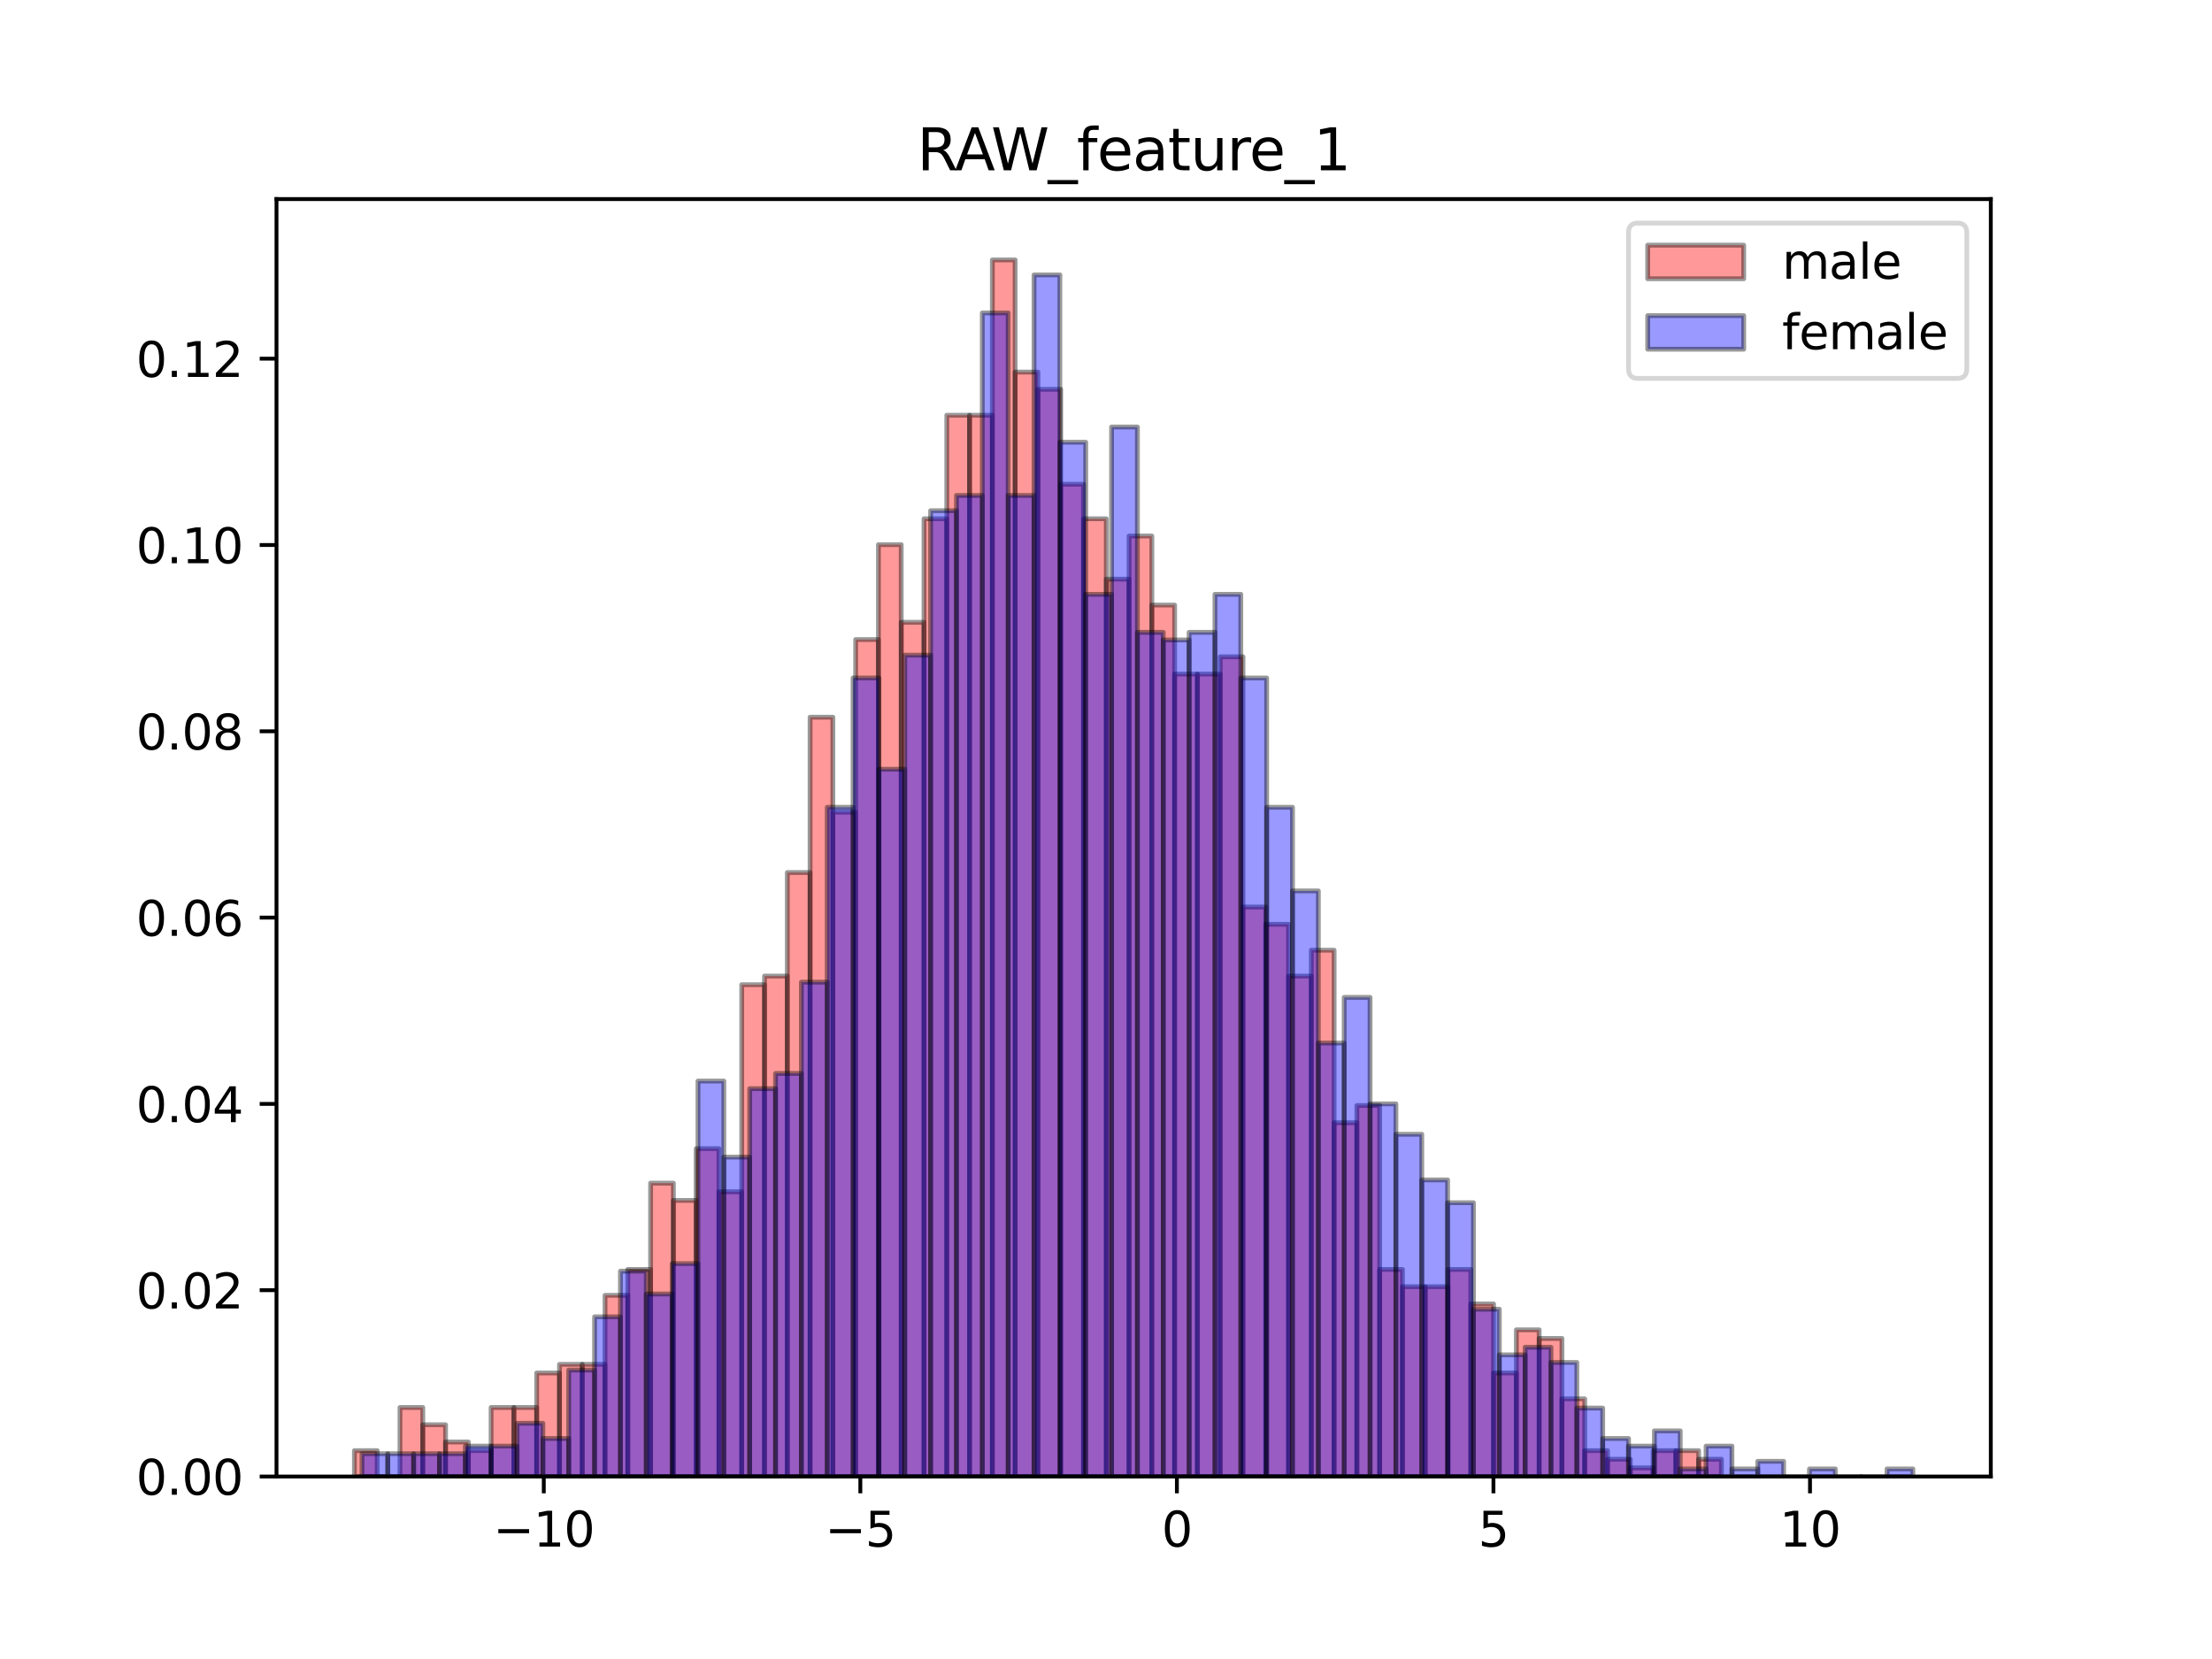 <?xml version="1.0" encoding="utf-8" standalone="no"?>
<!DOCTYPE svg PUBLIC "-//W3C//DTD SVG 1.1//EN"
  "http://www.w3.org/Graphics/SVG/1.1/DTD/svg11.dtd">
<svg height="345.6pt" version="1.1" viewBox="0 0 460.8 345.6" width="460.8pt" xmlns="http://www.w3.org/2000/svg" xmlns:xlink="http://www.w3.org/1999/xlink">
 <defs>
  <style type="text/css">*{stroke-linecap:butt;stroke-linejoin:round;}</style>
 </defs>
 <g id="figure_1">
  <g id="patch_1">
   <path d="M 0 345.6 
L 460.8 345.6 
L 460.8 0 
L 0 0 
z
" style="fill:#ffffff;"/>
  </g>
  <g id="axes_1">
   <g id="patch_2">
    <path d="M 57.6 307.584 
L 414.72 307.584 
L 414.72 41.472 
L 57.6 41.472 
z
" style="fill:#ffffff;"/>
   </g>
   <g id="patch_3">
    <path clip-path="url(#pde9bd8f6ff)" d="M 73.833 307.584 
L 78.579 307.584 
L 78.579 302.192 
L 73.833 302.192 
z
" style="fill:#ff0000;opacity:0.4;stroke:#000000;stroke-linejoin:miter;"/>
   </g>
   <g id="patch_4">
    <path clip-path="url(#pde9bd8f6ff)" d="M 78.579 307.584 
L 83.325 307.584 
L 83.325 307.584 
L 78.579 307.584 
z
" style="fill:#ff0000;opacity:0.4;stroke:#000000;stroke-linejoin:miter;"/>
   </g>
   <g id="patch_5">
    <path clip-path="url(#pde9bd8f6ff)" d="M 83.325 307.584 
L 88.071 307.584 
L 88.071 293.204 
L 83.325 293.204 
z
" style="fill:#ff0000;opacity:0.4;stroke:#000000;stroke-linejoin:miter;"/>
   </g>
   <g id="patch_6">
    <path clip-path="url(#pde9bd8f6ff)" d="M 88.071 307.584 
L 92.818 307.584 
L 92.818 296.799 
L 88.071 296.799 
z
" style="fill:#ff0000;opacity:0.4;stroke:#000000;stroke-linejoin:miter;"/>
   </g>
   <g id="patch_7">
    <path clip-path="url(#pde9bd8f6ff)" d="M 92.818 307.584 
L 97.564 307.584 
L 97.564 300.394 
L 92.818 300.394 
z
" style="fill:#ff0000;opacity:0.4;stroke:#000000;stroke-linejoin:miter;"/>
   </g>
   <g id="patch_8">
    <path clip-path="url(#pde9bd8f6ff)" d="M 97.564 307.584 
L 102.31 307.584 
L 102.31 302.192 
L 97.564 302.192 
z
" style="fill:#ff0000;opacity:0.4;stroke:#000000;stroke-linejoin:miter;"/>
   </g>
   <g id="patch_9">
    <path clip-path="url(#pde9bd8f6ff)" d="M 102.31 307.584 
L 107.056 307.584 
L 107.056 293.204 
L 102.31 293.204 
z
" style="fill:#ff0000;opacity:0.4;stroke:#000000;stroke-linejoin:miter;"/>
   </g>
   <g id="patch_10">
    <path clip-path="url(#pde9bd8f6ff)" d="M 107.056 307.584 
L 111.802 307.584 
L 111.802 293.204 
L 107.056 293.204 
z
" style="fill:#ff0000;opacity:0.4;stroke:#000000;stroke-linejoin:miter;"/>
   </g>
   <g id="patch_11">
    <path clip-path="url(#pde9bd8f6ff)" d="M 111.802 307.584 
L 116.549 307.584 
L 116.549 286.015 
L 111.802 286.015 
z
" style="fill:#ff0000;opacity:0.4;stroke:#000000;stroke-linejoin:miter;"/>
   </g>
   <g id="patch_12">
    <path clip-path="url(#pde9bd8f6ff)" d="M 116.549 307.584 
L 121.295 307.584 
L 121.295 284.217 
L 116.549 284.217 
z
" style="fill:#ff0000;opacity:0.4;stroke:#000000;stroke-linejoin:miter;"/>
   </g>
   <g id="patch_13">
    <path clip-path="url(#pde9bd8f6ff)" d="M 121.295 307.584 
L 126.041 307.584 
L 126.041 284.217 
L 121.295 284.217 
z
" style="fill:#ff0000;opacity:0.4;stroke:#000000;stroke-linejoin:miter;"/>
   </g>
   <g id="patch_14">
    <path clip-path="url(#pde9bd8f6ff)" d="M 126.041 307.584 
L 130.787 307.584 
L 130.787 269.838 
L 126.041 269.838 
z
" style="fill:#ff0000;opacity:0.4;stroke:#000000;stroke-linejoin:miter;"/>
   </g>
   <g id="patch_15">
    <path clip-path="url(#pde9bd8f6ff)" d="M 130.787 307.584 
L 135.533 307.584 
L 135.533 264.445 
L 130.787 264.445 
z
" style="fill:#ff0000;opacity:0.4;stroke:#000000;stroke-linejoin:miter;"/>
   </g>
   <g id="patch_16">
    <path clip-path="url(#pde9bd8f6ff)" d="M 135.533 307.584 
L 140.28 307.584 
L 140.28 246.471 
L 135.533 246.471 
z
" style="fill:#ff0000;opacity:0.4;stroke:#000000;stroke-linejoin:miter;"/>
   </g>
   <g id="patch_17">
    <path clip-path="url(#pde9bd8f6ff)" d="M 140.28 307.584 
L 145.026 307.584 
L 145.026 250.066 
L 140.28 250.066 
z
" style="fill:#ff0000;opacity:0.4;stroke:#000000;stroke-linejoin:miter;"/>
   </g>
   <g id="patch_18">
    <path clip-path="url(#pde9bd8f6ff)" d="M 145.026 307.584 
L 149.772 307.584 
L 149.772 239.281 
L 145.026 239.281 
z
" style="fill:#ff0000;opacity:0.4;stroke:#000000;stroke-linejoin:miter;"/>
   </g>
   <g id="patch_19">
    <path clip-path="url(#pde9bd8f6ff)" d="M 149.772 307.584 
L 154.518 307.584 
L 154.518 248.268 
L 149.772 248.268 
z
" style="fill:#ff0000;opacity:0.4;stroke:#000000;stroke-linejoin:miter;"/>
   </g>
   <g id="patch_20">
    <path clip-path="url(#pde9bd8f6ff)" d="M 154.518 307.584 
L 159.265 307.584 
L 159.265 205.13 
L 154.518 205.13 
z
" style="fill:#ff0000;opacity:0.4;stroke:#000000;stroke-linejoin:miter;"/>
   </g>
   <g id="patch_21">
    <path clip-path="url(#pde9bd8f6ff)" d="M 159.265 307.584 
L 164.011 307.584 
L 164.011 203.332 
L 159.265 203.332 
z
" style="fill:#ff0000;opacity:0.4;stroke:#000000;stroke-linejoin:miter;"/>
   </g>
   <g id="patch_22">
    <path clip-path="url(#pde9bd8f6ff)" d="M 164.011 307.584 
L 168.757 307.584 
L 168.757 181.763 
L 164.011 181.763 
z
" style="fill:#ff0000;opacity:0.4;stroke:#000000;stroke-linejoin:miter;"/>
   </g>
   <g id="patch_23">
    <path clip-path="url(#pde9bd8f6ff)" d="M 168.757 307.584 
L 173.503 307.584 
L 173.503 149.409 
L 168.757 149.409 
z
" style="fill:#ff0000;opacity:0.4;stroke:#000000;stroke-linejoin:miter;"/>
   </g>
   <g id="patch_24">
    <path clip-path="url(#pde9bd8f6ff)" d="M 173.503 307.584 
L 178.249 307.584 
L 178.249 169.181 
L 173.503 169.181 
z
" style="fill:#ff0000;opacity:0.4;stroke:#000000;stroke-linejoin:miter;"/>
   </g>
   <g id="patch_25">
    <path clip-path="url(#pde9bd8f6ff)" d="M 178.249 307.584 
L 182.996 307.584 
L 182.996 133.232 
L 178.249 133.232 
z
" style="fill:#ff0000;opacity:0.4;stroke:#000000;stroke-linejoin:miter;"/>
   </g>
   <g id="patch_26">
    <path clip-path="url(#pde9bd8f6ff)" d="M 182.996 307.584 
L 187.742 307.584 
L 187.742 113.46 
L 182.996 113.46 
z
" style="fill:#ff0000;opacity:0.4;stroke:#000000;stroke-linejoin:miter;"/>
   </g>
   <g id="patch_27">
    <path clip-path="url(#pde9bd8f6ff)" d="M 187.742 307.584 
L 192.488 307.584 
L 192.488 129.637 
L 187.742 129.637 
z
" style="fill:#ff0000;opacity:0.4;stroke:#000000;stroke-linejoin:miter;"/>
   </g>
   <g id="patch_28">
    <path clip-path="url(#pde9bd8f6ff)" d="M 192.488 307.584 
L 197.234 307.584 
L 197.234 108.067 
L 192.488 108.067 
z
" style="fill:#ff0000;opacity:0.4;stroke:#000000;stroke-linejoin:miter;"/>
   </g>
   <g id="patch_29">
    <path clip-path="url(#pde9bd8f6ff)" d="M 197.234 307.584 
L 201.98 307.584 
L 201.98 86.498 
L 197.234 86.498 
z
" style="fill:#ff0000;opacity:0.4;stroke:#000000;stroke-linejoin:miter;"/>
   </g>
   <g id="patch_30">
    <path clip-path="url(#pde9bd8f6ff)" d="M 201.98 307.584 
L 206.727 307.584 
L 206.727 86.498 
L 201.98 86.498 
z
" style="fill:#ff0000;opacity:0.4;stroke:#000000;stroke-linejoin:miter;"/>
   </g>
   <g id="patch_31">
    <path clip-path="url(#pde9bd8f6ff)" d="M 206.727 307.584 
L 211.473 307.584 
L 211.473 54.144 
L 206.727 54.144 
z
" style="fill:#ff0000;opacity:0.4;stroke:#000000;stroke-linejoin:miter;"/>
   </g>
   <g id="patch_32">
    <path clip-path="url(#pde9bd8f6ff)" d="M 211.473 307.584 
L 216.219 307.584 
L 216.219 77.511 
L 211.473 77.511 
z
" style="fill:#ff0000;opacity:0.4;stroke:#000000;stroke-linejoin:miter;"/>
   </g>
   <g id="patch_33">
    <path clip-path="url(#pde9bd8f6ff)" d="M 216.219 307.584 
L 220.965 307.584 
L 220.965 81.106 
L 216.219 81.106 
z
" style="fill:#ff0000;opacity:0.4;stroke:#000000;stroke-linejoin:miter;"/>
   </g>
   <g id="patch_34">
    <path clip-path="url(#pde9bd8f6ff)" d="M 220.965 307.584 
L 225.712 307.584 
L 225.712 100.878 
L 220.965 100.878 
z
" style="fill:#ff0000;opacity:0.4;stroke:#000000;stroke-linejoin:miter;"/>
   </g>
   <g id="patch_35">
    <path clip-path="url(#pde9bd8f6ff)" d="M 225.712 307.584 
L 230.458 307.584 
L 230.458 108.067 
L 225.712 108.067 
z
" style="fill:#ff0000;opacity:0.4;stroke:#000000;stroke-linejoin:miter;"/>
   </g>
   <g id="patch_36">
    <path clip-path="url(#pde9bd8f6ff)" d="M 230.458 307.584 
L 235.204 307.584 
L 235.204 120.65 
L 230.458 120.65 
z
" style="fill:#ff0000;opacity:0.4;stroke:#000000;stroke-linejoin:miter;"/>
   </g>
   <g id="patch_37">
    <path clip-path="url(#pde9bd8f6ff)" d="M 235.204 307.584 
L 239.95 307.584 
L 239.95 111.662 
L 235.204 111.662 
z
" style="fill:#ff0000;opacity:0.4;stroke:#000000;stroke-linejoin:miter;"/>
   </g>
   <g id="patch_38">
    <path clip-path="url(#pde9bd8f6ff)" d="M 239.95 307.584 
L 244.696 307.584 
L 244.696 126.042 
L 239.95 126.042 
z
" style="fill:#ff0000;opacity:0.4;stroke:#000000;stroke-linejoin:miter;"/>
   </g>
   <g id="patch_39">
    <path clip-path="url(#pde9bd8f6ff)" d="M 244.696 307.584 
L 249.443 307.584 
L 249.443 140.421 
L 244.696 140.421 
z
" style="fill:#ff0000;opacity:0.4;stroke:#000000;stroke-linejoin:miter;"/>
   </g>
   <g id="patch_40">
    <path clip-path="url(#pde9bd8f6ff)" d="M 249.443 307.584 
L 254.189 307.584 
L 254.189 140.421 
L 249.443 140.421 
z
" style="fill:#ff0000;opacity:0.4;stroke:#000000;stroke-linejoin:miter;"/>
   </g>
   <g id="patch_41">
    <path clip-path="url(#pde9bd8f6ff)" d="M 254.189 307.584 
L 258.935 307.584 
L 258.935 136.827 
L 254.189 136.827 
z
" style="fill:#ff0000;opacity:0.4;stroke:#000000;stroke-linejoin:miter;"/>
   </g>
   <g id="patch_42">
    <path clip-path="url(#pde9bd8f6ff)" d="M 258.935 307.584 
L 263.681 307.584 
L 263.681 188.953 
L 258.935 188.953 
z
" style="fill:#ff0000;opacity:0.4;stroke:#000000;stroke-linejoin:miter;"/>
   </g>
   <g id="patch_43">
    <path clip-path="url(#pde9bd8f6ff)" d="M 263.681 307.584 
L 268.427 307.584 
L 268.427 192.547 
L 263.681 192.547 
z
" style="fill:#ff0000;opacity:0.4;stroke:#000000;stroke-linejoin:miter;"/>
   </g>
   <g id="patch_44">
    <path clip-path="url(#pde9bd8f6ff)" d="M 268.427 307.584 
L 273.174 307.584 
L 273.174 203.332 
L 268.427 203.332 
z
" style="fill:#ff0000;opacity:0.4;stroke:#000000;stroke-linejoin:miter;"/>
   </g>
   <g id="patch_45">
    <path clip-path="url(#pde9bd8f6ff)" d="M 273.174 307.584 
L 277.92 307.584 
L 277.92 197.94 
L 273.174 197.94 
z
" style="fill:#ff0000;opacity:0.4;stroke:#000000;stroke-linejoin:miter;"/>
   </g>
   <g id="patch_46">
    <path clip-path="url(#pde9bd8f6ff)" d="M 277.92 307.584 
L 282.666 307.584 
L 282.666 233.889 
L 277.92 233.889 
z
" style="fill:#ff0000;opacity:0.4;stroke:#000000;stroke-linejoin:miter;"/>
   </g>
   <g id="patch_47">
    <path clip-path="url(#pde9bd8f6ff)" d="M 282.666 307.584 
L 287.412 307.584 
L 287.412 230.294 
L 282.666 230.294 
z
" style="fill:#ff0000;opacity:0.4;stroke:#000000;stroke-linejoin:miter;"/>
   </g>
   <g id="patch_48">
    <path clip-path="url(#pde9bd8f6ff)" d="M 287.412 307.584 
L 292.158 307.584 
L 292.158 264.445 
L 287.412 264.445 
z
" style="fill:#ff0000;opacity:0.4;stroke:#000000;stroke-linejoin:miter;"/>
   </g>
   <g id="patch_49">
    <path clip-path="url(#pde9bd8f6ff)" d="M 292.158 307.584 
L 296.905 307.584 
L 296.905 268.04 
L 292.158 268.04 
z
" style="fill:#ff0000;opacity:0.4;stroke:#000000;stroke-linejoin:miter;"/>
   </g>
   <g id="patch_50">
    <path clip-path="url(#pde9bd8f6ff)" d="M 296.905 307.584 
L 301.651 307.584 
L 301.651 268.04 
L 296.905 268.04 
z
" style="fill:#ff0000;opacity:0.4;stroke:#000000;stroke-linejoin:miter;"/>
   </g>
   <g id="patch_51">
    <path clip-path="url(#pde9bd8f6ff)" d="M 301.651 307.584 
L 306.397 307.584 
L 306.397 264.445 
L 301.651 264.445 
z
" style="fill:#ff0000;opacity:0.4;stroke:#000000;stroke-linejoin:miter;"/>
   </g>
   <g id="patch_52">
    <path clip-path="url(#pde9bd8f6ff)" d="M 306.397 307.584 
L 311.143 307.584 
L 311.143 271.635 
L 306.397 271.635 
z
" style="fill:#ff0000;opacity:0.4;stroke:#000000;stroke-linejoin:miter;"/>
   </g>
   <g id="patch_53">
    <path clip-path="url(#pde9bd8f6ff)" d="M 311.143 307.584 
L 315.89 307.584 
L 315.89 286.015 
L 311.143 286.015 
z
" style="fill:#ff0000;opacity:0.4;stroke:#000000;stroke-linejoin:miter;"/>
   </g>
   <g id="patch_54">
    <path clip-path="url(#pde9bd8f6ff)" d="M 315.89 307.584 
L 320.636 307.584 
L 320.636 277.027 
L 315.89 277.027 
z
" style="fill:#ff0000;opacity:0.4;stroke:#000000;stroke-linejoin:miter;"/>
   </g>
   <g id="patch_55">
    <path clip-path="url(#pde9bd8f6ff)" d="M 320.636 307.584 
L 325.382 307.584 
L 325.382 278.825 
L 320.636 278.825 
z
" style="fill:#ff0000;opacity:0.4;stroke:#000000;stroke-linejoin:miter;"/>
   </g>
   <g id="patch_56">
    <path clip-path="url(#pde9bd8f6ff)" d="M 325.382 307.584 
L 330.128 307.584 
L 330.128 291.407 
L 325.382 291.407 
z
" style="fill:#ff0000;opacity:0.4;stroke:#000000;stroke-linejoin:miter;"/>
   </g>
   <g id="patch_57">
    <path clip-path="url(#pde9bd8f6ff)" d="M 330.128 307.584 
L 334.874 307.584 
L 334.874 302.192 
L 330.128 302.192 
z
" style="fill:#ff0000;opacity:0.4;stroke:#000000;stroke-linejoin:miter;"/>
   </g>
   <g id="patch_58">
    <path clip-path="url(#pde9bd8f6ff)" d="M 334.874 307.584 
L 339.621 307.584 
L 339.621 303.989 
L 334.874 303.989 
z
" style="fill:#ff0000;opacity:0.4;stroke:#000000;stroke-linejoin:miter;"/>
   </g>
   <g id="patch_59">
    <path clip-path="url(#pde9bd8f6ff)" d="M 339.621 307.584 
L 344.367 307.584 
L 344.367 305.787 
L 339.621 305.787 
z
" style="fill:#ff0000;opacity:0.4;stroke:#000000;stroke-linejoin:miter;"/>
   </g>
   <g id="patch_60">
    <path clip-path="url(#pde9bd8f6ff)" d="M 344.367 307.584 
L 349.113 307.584 
L 349.113 302.192 
L 344.367 302.192 
z
" style="fill:#ff0000;opacity:0.4;stroke:#000000;stroke-linejoin:miter;"/>
   </g>
   <g id="patch_61">
    <path clip-path="url(#pde9bd8f6ff)" d="M 349.113 307.584 
L 353.859 307.584 
L 353.859 302.192 
L 349.113 302.192 
z
" style="fill:#ff0000;opacity:0.4;stroke:#000000;stroke-linejoin:miter;"/>
   </g>
   <g id="patch_62">
    <path clip-path="url(#pde9bd8f6ff)" d="M 353.859 307.584 
L 358.605 307.584 
L 358.605 303.989 
L 353.859 303.989 
z
" style="fill:#ff0000;opacity:0.4;stroke:#000000;stroke-linejoin:miter;"/>
   </g>
   <g id="patch_63">
    <path clip-path="url(#pde9bd8f6ff)" d="M 75.401 307.584 
L 80.785 307.584 
L 80.785 302.831 
L 75.401 302.831 
z
" style="fill:#0000ff;opacity:0.4;stroke:#000000;stroke-linejoin:miter;"/>
   </g>
   <g id="patch_64">
    <path clip-path="url(#pde9bd8f6ff)" d="M 80.785 307.584 
L 86.17 307.584 
L 86.17 302.831 
L 80.785 302.831 
z
" style="fill:#0000ff;opacity:0.4;stroke:#000000;stroke-linejoin:miter;"/>
   </g>
   <g id="patch_65">
    <path clip-path="url(#pde9bd8f6ff)" d="M 86.17 307.584 
L 91.555 307.584 
L 91.555 302.831 
L 86.17 302.831 
z
" style="fill:#0000ff;opacity:0.4;stroke:#000000;stroke-linejoin:miter;"/>
   </g>
   <g id="patch_66">
    <path clip-path="url(#pde9bd8f6ff)" d="M 91.555 307.584 
L 96.94 307.584 
L 96.94 302.831 
L 91.555 302.831 
z
" style="fill:#0000ff;opacity:0.4;stroke:#000000;stroke-linejoin:miter;"/>
   </g>
   <g id="patch_67">
    <path clip-path="url(#pde9bd8f6ff)" d="M 96.94 307.584 
L 102.325 307.584 
L 102.325 301.247 
L 96.94 301.247 
z
" style="fill:#0000ff;opacity:0.4;stroke:#000000;stroke-linejoin:miter;"/>
   </g>
   <g id="patch_68">
    <path clip-path="url(#pde9bd8f6ff)" d="M 102.325 307.584 
L 107.709 307.584 
L 107.709 301.247 
L 102.325 301.247 
z
" style="fill:#0000ff;opacity:0.4;stroke:#000000;stroke-linejoin:miter;"/>
   </g>
   <g id="patch_69">
    <path clip-path="url(#pde9bd8f6ff)" d="M 107.709 307.584 
L 113.094 307.584 
L 113.094 296.494 
L 107.709 296.494 
z
" style="fill:#0000ff;opacity:0.4;stroke:#000000;stroke-linejoin:miter;"/>
   </g>
   <g id="patch_70">
    <path clip-path="url(#pde9bd8f6ff)" d="M 113.094 307.584 
L 118.479 307.584 
L 118.479 299.663 
L 113.094 299.663 
z
" style="fill:#0000ff;opacity:0.4;stroke:#000000;stroke-linejoin:miter;"/>
   </g>
   <g id="patch_71">
    <path clip-path="url(#pde9bd8f6ff)" d="M 118.479 307.584 
L 123.864 307.584 
L 123.864 285.404 
L 118.479 285.404 
z
" style="fill:#0000ff;opacity:0.4;stroke:#000000;stroke-linejoin:miter;"/>
   </g>
   <g id="patch_72">
    <path clip-path="url(#pde9bd8f6ff)" d="M 123.864 307.584 
L 129.248 307.584 
L 129.248 274.314 
L 123.864 274.314 
z
" style="fill:#0000ff;opacity:0.4;stroke:#000000;stroke-linejoin:miter;"/>
   </g>
   <g id="patch_73">
    <path clip-path="url(#pde9bd8f6ff)" d="M 129.248 307.584 
L 134.633 307.584 
L 134.633 264.808 
L 129.248 264.808 
z
" style="fill:#0000ff;opacity:0.4;stroke:#000000;stroke-linejoin:miter;"/>
   </g>
   <g id="patch_74">
    <path clip-path="url(#pde9bd8f6ff)" d="M 134.633 307.584 
L 140.018 307.584 
L 140.018 269.561 
L 134.633 269.561 
z
" style="fill:#0000ff;opacity:0.4;stroke:#000000;stroke-linejoin:miter;"/>
   </g>
   <g id="patch_75">
    <path clip-path="url(#pde9bd8f6ff)" d="M 140.018 307.584 
L 145.403 307.584 
L 145.403 263.224 
L 140.018 263.224 
z
" style="fill:#0000ff;opacity:0.4;stroke:#000000;stroke-linejoin:miter;"/>
   </g>
   <g id="patch_76">
    <path clip-path="url(#pde9bd8f6ff)" d="M 145.403 307.584 
L 150.788 307.584 
L 150.788 225.201 
L 145.403 225.201 
z
" style="fill:#0000ff;opacity:0.4;stroke:#000000;stroke-linejoin:miter;"/>
   </g>
   <g id="patch_77">
    <path clip-path="url(#pde9bd8f6ff)" d="M 150.788 307.584 
L 156.172 307.584 
L 156.172 241.044 
L 150.788 241.044 
z
" style="fill:#0000ff;opacity:0.4;stroke:#000000;stroke-linejoin:miter;"/>
   </g>
   <g id="patch_78">
    <path clip-path="url(#pde9bd8f6ff)" d="M 156.172 307.584 
L 161.557 307.584 
L 161.557 226.785 
L 156.172 226.785 
z
" style="fill:#0000ff;opacity:0.4;stroke:#000000;stroke-linejoin:miter;"/>
   </g>
   <g id="patch_79">
    <path clip-path="url(#pde9bd8f6ff)" d="M 161.557 307.584 
L 166.942 307.584 
L 166.942 223.616 
L 161.557 223.616 
z
" style="fill:#0000ff;opacity:0.4;stroke:#000000;stroke-linejoin:miter;"/>
   </g>
   <g id="patch_80">
    <path clip-path="url(#pde9bd8f6ff)" d="M 166.942 307.584 
L 172.327 307.584 
L 172.327 204.605 
L 166.942 204.605 
z
" style="fill:#0000ff;opacity:0.4;stroke:#000000;stroke-linejoin:miter;"/>
   </g>
   <g id="patch_81">
    <path clip-path="url(#pde9bd8f6ff)" d="M 172.327 307.584 
L 177.711 307.584 
L 177.711 168.166 
L 172.327 168.166 
z
" style="fill:#0000ff;opacity:0.4;stroke:#000000;stroke-linejoin:miter;"/>
   </g>
   <g id="patch_82">
    <path clip-path="url(#pde9bd8f6ff)" d="M 177.711 307.584 
L 183.096 307.584 
L 183.096 141.233 
L 177.711 141.233 
z
" style="fill:#0000ff;opacity:0.4;stroke:#000000;stroke-linejoin:miter;"/>
   </g>
   <g id="patch_83">
    <path clip-path="url(#pde9bd8f6ff)" d="M 183.096 307.584 
L 188.481 307.584 
L 188.481 160.245 
L 183.096 160.245 
z
" style="fill:#0000ff;opacity:0.4;stroke:#000000;stroke-linejoin:miter;"/>
   </g>
   <g id="patch_84">
    <path clip-path="url(#pde9bd8f6ff)" d="M 188.481 307.584 
L 193.866 307.584 
L 193.866 136.48 
L 188.481 136.48 
z
" style="fill:#0000ff;opacity:0.4;stroke:#000000;stroke-linejoin:miter;"/>
   </g>
   <g id="patch_85">
    <path clip-path="url(#pde9bd8f6ff)" d="M 193.866 307.584 
L 199.251 307.584 
L 199.251 106.379 
L 193.866 106.379 
z
" style="fill:#0000ff;opacity:0.4;stroke:#000000;stroke-linejoin:miter;"/>
   </g>
   <g id="patch_86">
    <path clip-path="url(#pde9bd8f6ff)" d="M 199.251 307.584 
L 204.635 307.584 
L 204.635 103.21 
L 199.251 103.21 
z
" style="fill:#0000ff;opacity:0.4;stroke:#000000;stroke-linejoin:miter;"/>
   </g>
   <g id="patch_87">
    <path clip-path="url(#pde9bd8f6ff)" d="M 204.635 307.584 
L 210.02 307.584 
L 210.02 65.187 
L 204.635 65.187 
z
" style="fill:#0000ff;opacity:0.4;stroke:#000000;stroke-linejoin:miter;"/>
   </g>
   <g id="patch_88">
    <path clip-path="url(#pde9bd8f6ff)" d="M 210.02 307.584 
L 215.405 307.584 
L 215.405 103.21 
L 210.02 103.21 
z
" style="fill:#0000ff;opacity:0.4;stroke:#000000;stroke-linejoin:miter;"/>
   </g>
   <g id="patch_89">
    <path clip-path="url(#pde9bd8f6ff)" d="M 215.405 307.584 
L 220.79 307.584 
L 220.79 57.266 
L 215.405 57.266 
z
" style="fill:#0000ff;opacity:0.4;stroke:#000000;stroke-linejoin:miter;"/>
   </g>
   <g id="patch_90">
    <path clip-path="url(#pde9bd8f6ff)" d="M 220.79 307.584 
L 226.174 307.584 
L 226.174 92.12 
L 220.79 92.12 
z
" style="fill:#0000ff;opacity:0.4;stroke:#000000;stroke-linejoin:miter;"/>
   </g>
   <g id="patch_91">
    <path clip-path="url(#pde9bd8f6ff)" d="M 226.174 307.584 
L 231.559 307.584 
L 231.559 123.806 
L 226.174 123.806 
z
" style="fill:#0000ff;opacity:0.4;stroke:#000000;stroke-linejoin:miter;"/>
   </g>
   <g id="patch_92">
    <path clip-path="url(#pde9bd8f6ff)" d="M 231.559 307.584 
L 236.944 307.584 
L 236.944 88.952 
L 231.559 88.952 
z
" style="fill:#0000ff;opacity:0.4;stroke:#000000;stroke-linejoin:miter;"/>
   </g>
   <g id="patch_93">
    <path clip-path="url(#pde9bd8f6ff)" d="M 236.944 307.584 
L 242.329 307.584 
L 242.329 131.727 
L 236.944 131.727 
z
" style="fill:#0000ff;opacity:0.4;stroke:#000000;stroke-linejoin:miter;"/>
   </g>
   <g id="patch_94">
    <path clip-path="url(#pde9bd8f6ff)" d="M 242.329 307.584 
L 247.714 307.584 
L 247.714 133.312 
L 242.329 133.312 
z
" style="fill:#0000ff;opacity:0.4;stroke:#000000;stroke-linejoin:miter;"/>
   </g>
   <g id="patch_95">
    <path clip-path="url(#pde9bd8f6ff)" d="M 247.714 307.584 
L 253.098 307.584 
L 253.098 131.727 
L 247.714 131.727 
z
" style="fill:#0000ff;opacity:0.4;stroke:#000000;stroke-linejoin:miter;"/>
   </g>
   <g id="patch_96">
    <path clip-path="url(#pde9bd8f6ff)" d="M 253.098 307.584 
L 258.483 307.584 
L 258.483 123.806 
L 253.098 123.806 
z
" style="fill:#0000ff;opacity:0.4;stroke:#000000;stroke-linejoin:miter;"/>
   </g>
   <g id="patch_97">
    <path clip-path="url(#pde9bd8f6ff)" d="M 258.483 307.584 
L 263.868 307.584 
L 263.868 141.233 
L 258.483 141.233 
z
" style="fill:#0000ff;opacity:0.4;stroke:#000000;stroke-linejoin:miter;"/>
   </g>
   <g id="patch_98">
    <path clip-path="url(#pde9bd8f6ff)" d="M 263.868 307.584 
L 269.253 307.584 
L 269.253 168.166 
L 263.868 168.166 
z
" style="fill:#0000ff;opacity:0.4;stroke:#000000;stroke-linejoin:miter;"/>
   </g>
   <g id="patch_99">
    <path clip-path="url(#pde9bd8f6ff)" d="M 269.253 307.584 
L 274.637 307.584 
L 274.637 185.593 
L 269.253 185.593 
z
" style="fill:#0000ff;opacity:0.4;stroke:#000000;stroke-linejoin:miter;"/>
   </g>
   <g id="patch_100">
    <path clip-path="url(#pde9bd8f6ff)" d="M 274.637 307.584 
L 280.022 307.584 
L 280.022 217.279 
L 274.637 217.279 
z
" style="fill:#0000ff;opacity:0.4;stroke:#000000;stroke-linejoin:miter;"/>
   </g>
   <g id="patch_101">
    <path clip-path="url(#pde9bd8f6ff)" d="M 280.022 307.584 
L 285.407 307.584 
L 285.407 207.774 
L 280.022 207.774 
z
" style="fill:#0000ff;opacity:0.4;stroke:#000000;stroke-linejoin:miter;"/>
   </g>
   <g id="patch_102">
    <path clip-path="url(#pde9bd8f6ff)" d="M 285.407 307.584 
L 290.792 307.584 
L 290.792 229.954 
L 285.407 229.954 
z
" style="fill:#0000ff;opacity:0.4;stroke:#000000;stroke-linejoin:miter;"/>
   </g>
   <g id="patch_103">
    <path clip-path="url(#pde9bd8f6ff)" d="M 290.792 307.584 
L 296.177 307.584 
L 296.177 236.291 
L 290.792 236.291 
z
" style="fill:#0000ff;opacity:0.4;stroke:#000000;stroke-linejoin:miter;"/>
   </g>
   <g id="patch_104">
    <path clip-path="url(#pde9bd8f6ff)" d="M 296.177 307.584 
L 301.561 307.584 
L 301.561 245.797 
L 296.177 245.797 
z
" style="fill:#0000ff;opacity:0.4;stroke:#000000;stroke-linejoin:miter;"/>
   </g>
   <g id="patch_105">
    <path clip-path="url(#pde9bd8f6ff)" d="M 301.561 307.584 
L 306.946 307.584 
L 306.946 250.549 
L 301.561 250.549 
z
" style="fill:#0000ff;opacity:0.4;stroke:#000000;stroke-linejoin:miter;"/>
   </g>
   <g id="patch_106">
    <path clip-path="url(#pde9bd8f6ff)" d="M 306.946 307.584 
L 312.331 307.584 
L 312.331 272.73 
L 306.946 272.73 
z
" style="fill:#0000ff;opacity:0.4;stroke:#000000;stroke-linejoin:miter;"/>
   </g>
   <g id="patch_107">
    <path clip-path="url(#pde9bd8f6ff)" d="M 312.331 307.584 
L 317.716 307.584 
L 317.716 282.235 
L 312.331 282.235 
z
" style="fill:#0000ff;opacity:0.4;stroke:#000000;stroke-linejoin:miter;"/>
   </g>
   <g id="patch_108">
    <path clip-path="url(#pde9bd8f6ff)" d="M 317.716 307.584 
L 323.1 307.584 
L 323.1 280.651 
L 317.716 280.651 
z
" style="fill:#0000ff;opacity:0.4;stroke:#000000;stroke-linejoin:miter;"/>
   </g>
   <g id="patch_109">
    <path clip-path="url(#pde9bd8f6ff)" d="M 323.1 307.584 
L 328.485 307.584 
L 328.485 283.82 
L 323.1 283.82 
z
" style="fill:#0000ff;opacity:0.4;stroke:#000000;stroke-linejoin:miter;"/>
   </g>
   <g id="patch_110">
    <path clip-path="url(#pde9bd8f6ff)" d="M 328.485 307.584 
L 333.87 307.584 
L 333.87 293.325 
L 328.485 293.325 
z
" style="fill:#0000ff;opacity:0.4;stroke:#000000;stroke-linejoin:miter;"/>
   </g>
   <g id="patch_111">
    <path clip-path="url(#pde9bd8f6ff)" d="M 333.87 307.584 
L 339.255 307.584 
L 339.255 299.663 
L 333.87 299.663 
z
" style="fill:#0000ff;opacity:0.4;stroke:#000000;stroke-linejoin:miter;"/>
   </g>
   <g id="patch_112">
    <path clip-path="url(#pde9bd8f6ff)" d="M 339.255 307.584 
L 344.64 307.584 
L 344.64 301.247 
L 339.255 301.247 
z
" style="fill:#0000ff;opacity:0.4;stroke:#000000;stroke-linejoin:miter;"/>
   </g>
   <g id="patch_113">
    <path clip-path="url(#pde9bd8f6ff)" d="M 344.64 307.584 
L 350.024 307.584 
L 350.024 298.078 
L 344.64 298.078 
z
" style="fill:#0000ff;opacity:0.4;stroke:#000000;stroke-linejoin:miter;"/>
   </g>
   <g id="patch_114">
    <path clip-path="url(#pde9bd8f6ff)" d="M 350.024 307.584 
L 355.409 307.584 
L 355.409 306 
L 350.024 306 
z
" style="fill:#0000ff;opacity:0.4;stroke:#000000;stroke-linejoin:miter;"/>
   </g>
   <g id="patch_115">
    <path clip-path="url(#pde9bd8f6ff)" d="M 355.409 307.584 
L 360.794 307.584 
L 360.794 301.247 
L 355.409 301.247 
z
" style="fill:#0000ff;opacity:0.4;stroke:#000000;stroke-linejoin:miter;"/>
   </g>
   <g id="patch_116">
    <path clip-path="url(#pde9bd8f6ff)" d="M 360.794 307.584 
L 366.179 307.584 
L 366.179 306 
L 360.794 306 
z
" style="fill:#0000ff;opacity:0.4;stroke:#000000;stroke-linejoin:miter;"/>
   </g>
   <g id="patch_117">
    <path clip-path="url(#pde9bd8f6ff)" d="M 366.179 307.584 
L 371.563 307.584 
L 371.563 304.415 
L 366.179 304.415 
z
" style="fill:#0000ff;opacity:0.4;stroke:#000000;stroke-linejoin:miter;"/>
   </g>
   <g id="patch_118">
    <path clip-path="url(#pde9bd8f6ff)" d="M 371.563 307.584 
L 376.948 307.584 
L 376.948 307.584 
L 371.563 307.584 
z
" style="fill:#0000ff;opacity:0.4;stroke:#000000;stroke-linejoin:miter;"/>
   </g>
   <g id="patch_119">
    <path clip-path="url(#pde9bd8f6ff)" d="M 376.948 307.584 
L 382.333 307.584 
L 382.333 306 
L 376.948 306 
z
" style="fill:#0000ff;opacity:0.4;stroke:#000000;stroke-linejoin:miter;"/>
   </g>
   <g id="patch_120">
    <path clip-path="url(#pde9bd8f6ff)" d="M 382.333 307.584 
L 387.718 307.584 
L 387.718 307.584 
L 382.333 307.584 
z
" style="fill:#0000ff;opacity:0.4;stroke:#000000;stroke-linejoin:miter;"/>
   </g>
   <g id="patch_121">
    <path clip-path="url(#pde9bd8f6ff)" d="M 387.718 307.584 
L 393.102 307.584 
L 393.102 307.584 
L 387.718 307.584 
z
" style="fill:#0000ff;opacity:0.4;stroke:#000000;stroke-linejoin:miter;"/>
   </g>
   <g id="patch_122">
    <path clip-path="url(#pde9bd8f6ff)" d="M 393.102 307.584 
L 398.487 307.584 
L 398.487 306 
L 393.102 306 
z
" style="fill:#0000ff;opacity:0.4;stroke:#000000;stroke-linejoin:miter;"/>
   </g>
   <g id="matplotlib.axis_1">
    <g id="xtick_1">
     <g id="line2d_1">
      <defs>
       <path d="M 0 0 
L 0 3.5 
" id="me2316c253e" style="stroke:#000000;stroke-width:0.8;"/>
      </defs>
      <g>
       <use style="stroke:#000000;stroke-width:0.8;" x="113.279" xlink:href="#me2316c253e" y="307.584"/>
      </g>
     </g>
     <g id="text_1">
      <!-- −10 -->
      <g transform="translate(102.727 322.182)scale(0.1 -0.1)">
       <defs>
        <path d="M 678 2272 
L 4684 2272 
L 4684 1741 
L 678 1741 
L 678 2272 
z
" id="DejaVuSans-2212" transform="scale(0.016)"/>
        <path d="M 794 531 
L 1825 531 
L 1825 4091 
L 703 3866 
L 703 4441 
L 1819 4666 
L 2450 4666 
L 2450 531 
L 3481 531 
L 3481 0 
L 794 0 
L 794 531 
z
" id="DejaVuSans-31" transform="scale(0.016)"/>
        <path d="M 2034 4250 
Q 1547 4250 1301 3770 
Q 1056 3291 1056 2328 
Q 1056 1369 1301 889 
Q 1547 409 2034 409 
Q 2525 409 2770 889 
Q 3016 1369 3016 2328 
Q 3016 3291 2770 3770 
Q 2525 4250 2034 4250 
z
M 2034 4750 
Q 2819 4750 3233 4129 
Q 3647 3509 3647 2328 
Q 3647 1150 3233 529 
Q 2819 -91 2034 -91 
Q 1250 -91 836 529 
Q 422 1150 422 2328 
Q 422 3509 836 4129 
Q 1250 4750 2034 4750 
z
" id="DejaVuSans-30" transform="scale(0.016)"/>
       </defs>
       <use xlink:href="#DejaVuSans-2212"/>
       <use x="83.789" xlink:href="#DejaVuSans-31"/>
       <use x="147.412" xlink:href="#DejaVuSans-30"/>
      </g>
     </g>
    </g>
    <g id="xtick_2">
     <g id="line2d_2">
      <g>
       <use style="stroke:#000000;stroke-width:0.8;" x="179.224" xlink:href="#me2316c253e" y="307.584"/>
      </g>
     </g>
     <g id="text_2">
      <!-- −5 -->
      <g transform="translate(171.853 322.182)scale(0.1 -0.1)">
       <defs>
        <path d="M 691 4666 
L 3169 4666 
L 3169 4134 
L 1269 4134 
L 1269 2991 
Q 1406 3038 1543 3061 
Q 1681 3084 1819 3084 
Q 2600 3084 3056 2656 
Q 3513 2228 3513 1497 
Q 3513 744 3044 326 
Q 2575 -91 1722 -91 
Q 1428 -91 1123 -41 
Q 819 9 494 109 
L 494 744 
Q 775 591 1075 516 
Q 1375 441 1709 441 
Q 2250 441 2565 725 
Q 2881 1009 2881 1497 
Q 2881 1984 2565 2268 
Q 2250 2553 1709 2553 
Q 1456 2553 1204 2497 
Q 953 2441 691 2322 
L 691 4666 
z
" id="DejaVuSans-35" transform="scale(0.016)"/>
       </defs>
       <use xlink:href="#DejaVuSans-2212"/>
       <use x="83.789" xlink:href="#DejaVuSans-35"/>
      </g>
     </g>
    </g>
    <g id="xtick_3">
     <g id="line2d_3">
      <g>
       <use style="stroke:#000000;stroke-width:0.8;" x="245.168" xlink:href="#me2316c253e" y="307.584"/>
      </g>
     </g>
     <g id="text_3">
      <!-- 0 -->
      <g transform="translate(241.987 322.182)scale(0.1 -0.1)">
       <use xlink:href="#DejaVuSans-30"/>
      </g>
     </g>
    </g>
    <g id="xtick_4">
     <g id="line2d_4">
      <g>
       <use style="stroke:#000000;stroke-width:0.8;" x="311.112" xlink:href="#me2316c253e" y="307.584"/>
      </g>
     </g>
     <g id="text_4">
      <!-- 5 -->
      <g transform="translate(307.931 322.182)scale(0.1 -0.1)">
       <use xlink:href="#DejaVuSans-35"/>
      </g>
     </g>
    </g>
    <g id="xtick_5">
     <g id="line2d_5">
      <g>
       <use style="stroke:#000000;stroke-width:0.8;" x="377.057" xlink:href="#me2316c253e" y="307.584"/>
      </g>
     </g>
     <g id="text_5">
      <!-- 10 -->
      <g transform="translate(370.694 322.182)scale(0.1 -0.1)">
       <use xlink:href="#DejaVuSans-31"/>
       <use x="63.623" xlink:href="#DejaVuSans-30"/>
      </g>
     </g>
    </g>
   </g>
   <g id="matplotlib.axis_2">
    <g id="ytick_1">
     <g id="line2d_6">
      <defs>
       <path d="M 0 0 
L -3.5 0 
" id="m83a4270c41" style="stroke:#000000;stroke-width:0.8;"/>
      </defs>
      <g>
       <use style="stroke:#000000;stroke-width:0.8;" x="57.6" xlink:href="#m83a4270c41" y="307.584"/>
      </g>
     </g>
     <g id="text_6">
      <!-- 0.00 -->
      <g transform="translate(28.334 311.383)scale(0.1 -0.1)">
       <defs>
        <path d="M 684 794 
L 1344 794 
L 1344 0 
L 684 0 
L 684 794 
z
" id="DejaVuSans-2e" transform="scale(0.016)"/>
       </defs>
       <use xlink:href="#DejaVuSans-30"/>
       <use x="63.623" xlink:href="#DejaVuSans-2e"/>
       <use x="95.41" xlink:href="#DejaVuSans-30"/>
       <use x="159.033" xlink:href="#DejaVuSans-30"/>
      </g>
     </g>
    </g>
    <g id="ytick_2">
     <g id="line2d_7">
      <g>
       <use style="stroke:#000000;stroke-width:0.8;" x="57.6" xlink:href="#m83a4270c41" y="268.774"/>
      </g>
     </g>
     <g id="text_7">
      <!-- 0.02 -->
      <g transform="translate(28.334 272.573)scale(0.1 -0.1)">
       <defs>
        <path d="M 1228 531 
L 3431 531 
L 3431 0 
L 469 0 
L 469 531 
Q 828 903 1448 1529 
Q 2069 2156 2228 2338 
Q 2531 2678 2651 2914 
Q 2772 3150 2772 3378 
Q 2772 3750 2511 3984 
Q 2250 4219 1831 4219 
Q 1534 4219 1204 4116 
Q 875 4013 500 3803 
L 500 4441 
Q 881 4594 1212 4672 
Q 1544 4750 1819 4750 
Q 2544 4750 2975 4387 
Q 3406 4025 3406 3419 
Q 3406 3131 3298 2873 
Q 3191 2616 2906 2266 
Q 2828 2175 2409 1742 
Q 1991 1309 1228 531 
z
" id="DejaVuSans-32" transform="scale(0.016)"/>
       </defs>
       <use xlink:href="#DejaVuSans-30"/>
       <use x="63.623" xlink:href="#DejaVuSans-2e"/>
       <use x="95.41" xlink:href="#DejaVuSans-30"/>
       <use x="159.033" xlink:href="#DejaVuSans-32"/>
      </g>
     </g>
    </g>
    <g id="ytick_3">
     <g id="line2d_8">
      <g>
       <use style="stroke:#000000;stroke-width:0.8;" x="57.6" xlink:href="#m83a4270c41" y="229.963"/>
      </g>
     </g>
     <g id="text_8">
      <!-- 0.04 -->
      <g transform="translate(28.334 233.763)scale(0.1 -0.1)">
       <defs>
        <path d="M 2419 4116 
L 825 1625 
L 2419 1625 
L 2419 4116 
z
M 2253 4666 
L 3047 4666 
L 3047 1625 
L 3713 1625 
L 3713 1100 
L 3047 1100 
L 3047 0 
L 2419 0 
L 2419 1100 
L 313 1100 
L 313 1709 
L 2253 4666 
z
" id="DejaVuSans-34" transform="scale(0.016)"/>
       </defs>
       <use xlink:href="#DejaVuSans-30"/>
       <use x="63.623" xlink:href="#DejaVuSans-2e"/>
       <use x="95.41" xlink:href="#DejaVuSans-30"/>
       <use x="159.033" xlink:href="#DejaVuSans-34"/>
      </g>
     </g>
    </g>
    <g id="ytick_4">
     <g id="line2d_9">
      <g>
       <use style="stroke:#000000;stroke-width:0.8;" x="57.6" xlink:href="#m83a4270c41" y="191.153"/>
      </g>
     </g>
     <g id="text_9">
      <!-- 0.06 -->
      <g transform="translate(28.334 194.952)scale(0.1 -0.1)">
       <defs>
        <path d="M 2113 2584 
Q 1688 2584 1439 2293 
Q 1191 2003 1191 1497 
Q 1191 994 1439 701 
Q 1688 409 2113 409 
Q 2538 409 2786 701 
Q 3034 994 3034 1497 
Q 3034 2003 2786 2293 
Q 2538 2584 2113 2584 
z
M 3366 4563 
L 3366 3988 
Q 3128 4100 2886 4159 
Q 2644 4219 2406 4219 
Q 1781 4219 1451 3797 
Q 1122 3375 1075 2522 
Q 1259 2794 1537 2939 
Q 1816 3084 2150 3084 
Q 2853 3084 3261 2657 
Q 3669 2231 3669 1497 
Q 3669 778 3244 343 
Q 2819 -91 2113 -91 
Q 1303 -91 875 529 
Q 447 1150 447 2328 
Q 447 3434 972 4092 
Q 1497 4750 2381 4750 
Q 2619 4750 2861 4703 
Q 3103 4656 3366 4563 
z
" id="DejaVuSans-36" transform="scale(0.016)"/>
       </defs>
       <use xlink:href="#DejaVuSans-30"/>
       <use x="63.623" xlink:href="#DejaVuSans-2e"/>
       <use x="95.41" xlink:href="#DejaVuSans-30"/>
       <use x="159.033" xlink:href="#DejaVuSans-36"/>
      </g>
     </g>
    </g>
    <g id="ytick_5">
     <g id="line2d_10">
      <g>
       <use style="stroke:#000000;stroke-width:0.8;" x="57.6" xlink:href="#m83a4270c41" y="152.343"/>
      </g>
     </g>
     <g id="text_10">
      <!-- 0.08 -->
      <g transform="translate(28.334 156.142)scale(0.1 -0.1)">
       <defs>
        <path d="M 2034 2216 
Q 1584 2216 1326 1975 
Q 1069 1734 1069 1313 
Q 1069 891 1326 650 
Q 1584 409 2034 409 
Q 2484 409 2743 651 
Q 3003 894 3003 1313 
Q 3003 1734 2745 1975 
Q 2488 2216 2034 2216 
z
M 1403 2484 
Q 997 2584 770 2862 
Q 544 3141 544 3541 
Q 544 4100 942 4425 
Q 1341 4750 2034 4750 
Q 2731 4750 3128 4425 
Q 3525 4100 3525 3541 
Q 3525 3141 3298 2862 
Q 3072 2584 2669 2484 
Q 3125 2378 3379 2068 
Q 3634 1759 3634 1313 
Q 3634 634 3220 271 
Q 2806 -91 2034 -91 
Q 1263 -91 848 271 
Q 434 634 434 1313 
Q 434 1759 690 2068 
Q 947 2378 1403 2484 
z
M 1172 3481 
Q 1172 3119 1398 2916 
Q 1625 2713 2034 2713 
Q 2441 2713 2670 2916 
Q 2900 3119 2900 3481 
Q 2900 3844 2670 4047 
Q 2441 4250 2034 4250 
Q 1625 4250 1398 4047 
Q 1172 3844 1172 3481 
z
" id="DejaVuSans-38" transform="scale(0.016)"/>
       </defs>
       <use xlink:href="#DejaVuSans-30"/>
       <use x="63.623" xlink:href="#DejaVuSans-2e"/>
       <use x="95.41" xlink:href="#DejaVuSans-30"/>
       <use x="159.033" xlink:href="#DejaVuSans-38"/>
      </g>
     </g>
    </g>
    <g id="ytick_6">
     <g id="line2d_11">
      <g>
       <use style="stroke:#000000;stroke-width:0.8;" x="57.6" xlink:href="#m83a4270c41" y="113.532"/>
      </g>
     </g>
     <g id="text_11">
      <!-- 0.10 -->
      <g transform="translate(28.334 117.332)scale(0.1 -0.1)">
       <use xlink:href="#DejaVuSans-30"/>
       <use x="63.623" xlink:href="#DejaVuSans-2e"/>
       <use x="95.41" xlink:href="#DejaVuSans-31"/>
       <use x="159.033" xlink:href="#DejaVuSans-30"/>
      </g>
     </g>
    </g>
    <g id="ytick_7">
     <g id="line2d_12">
      <g>
       <use style="stroke:#000000;stroke-width:0.8;" x="57.6" xlink:href="#m83a4270c41" y="74.722"/>
      </g>
     </g>
     <g id="text_12">
      <!-- 0.12 -->
      <g transform="translate(28.334 78.521)scale(0.1 -0.1)">
       <use xlink:href="#DejaVuSans-30"/>
       <use x="63.623" xlink:href="#DejaVuSans-2e"/>
       <use x="95.41" xlink:href="#DejaVuSans-31"/>
       <use x="159.033" xlink:href="#DejaVuSans-32"/>
      </g>
     </g>
    </g>
   </g>
   <g id="patch_123">
    <path d="M 57.6 307.584 
L 57.6 41.472 
" style="fill:none;stroke:#000000;stroke-linecap:square;stroke-linejoin:miter;stroke-width:0.8;"/>
   </g>
   <g id="patch_124">
    <path d="M 414.72 307.584 
L 414.72 41.472 
" style="fill:none;stroke:#000000;stroke-linecap:square;stroke-linejoin:miter;stroke-width:0.8;"/>
   </g>
   <g id="patch_125">
    <path d="M 57.6 307.584 
L 414.72 307.584 
" style="fill:none;stroke:#000000;stroke-linecap:square;stroke-linejoin:miter;stroke-width:0.8;"/>
   </g>
   <g id="patch_126">
    <path d="M 57.6 41.472 
L 414.72 41.472 
" style="fill:none;stroke:#000000;stroke-linecap:square;stroke-linejoin:miter;stroke-width:0.8;"/>
   </g>
   <g id="text_13">
    <!-- RAW_feature_1 -->
    <g transform="translate(191.048 35.472)scale(0.12 -0.12)">
     <defs>
      <path d="M 2841 2188 
Q 3044 2119 3236 1894 
Q 3428 1669 3622 1275 
L 4263 0 
L 3584 0 
L 2988 1197 
Q 2756 1666 2539 1819 
Q 2322 1972 1947 1972 
L 1259 1972 
L 1259 0 
L 628 0 
L 628 4666 
L 2053 4666 
Q 2853 4666 3247 4331 
Q 3641 3997 3641 3322 
Q 3641 2881 3436 2590 
Q 3231 2300 2841 2188 
z
M 1259 4147 
L 1259 2491 
L 2053 2491 
Q 2509 2491 2742 2702 
Q 2975 2913 2975 3322 
Q 2975 3731 2742 3939 
Q 2509 4147 2053 4147 
L 1259 4147 
z
" id="DejaVuSans-52" transform="scale(0.016)"/>
      <path d="M 2188 4044 
L 1331 1722 
L 3047 1722 
L 2188 4044 
z
M 1831 4666 
L 2547 4666 
L 4325 0 
L 3669 0 
L 3244 1197 
L 1141 1197 
L 716 0 
L 50 0 
L 1831 4666 
z
" id="DejaVuSans-41" transform="scale(0.016)"/>
      <path d="M 213 4666 
L 850 4666 
L 1831 722 
L 2809 4666 
L 3519 4666 
L 4500 722 
L 5478 4666 
L 6119 4666 
L 4947 0 
L 4153 0 
L 3169 4050 
L 2175 0 
L 1381 0 
L 213 4666 
z
" id="DejaVuSans-57" transform="scale(0.016)"/>
      <path d="M 3263 -1063 
L 3263 -1509 
L -63 -1509 
L -63 -1063 
L 3263 -1063 
z
" id="DejaVuSans-5f" transform="scale(0.016)"/>
      <path d="M 2375 4863 
L 2375 4384 
L 1825 4384 
Q 1516 4384 1395 4259 
Q 1275 4134 1275 3809 
L 1275 3500 
L 2222 3500 
L 2222 3053 
L 1275 3053 
L 1275 0 
L 697 0 
L 697 3053 
L 147 3053 
L 147 3500 
L 697 3500 
L 697 3744 
Q 697 4328 969 4595 
Q 1241 4863 1831 4863 
L 2375 4863 
z
" id="DejaVuSans-66" transform="scale(0.016)"/>
      <path d="M 3597 1894 
L 3597 1613 
L 953 1613 
Q 991 1019 1311 708 
Q 1631 397 2203 397 
Q 2534 397 2845 478 
Q 3156 559 3463 722 
L 3463 178 
Q 3153 47 2828 -22 
Q 2503 -91 2169 -91 
Q 1331 -91 842 396 
Q 353 884 353 1716 
Q 353 2575 817 3079 
Q 1281 3584 2069 3584 
Q 2775 3584 3186 3129 
Q 3597 2675 3597 1894 
z
M 3022 2063 
Q 3016 2534 2758 2815 
Q 2500 3097 2075 3097 
Q 1594 3097 1305 2825 
Q 1016 2553 972 2059 
L 3022 2063 
z
" id="DejaVuSans-65" transform="scale(0.016)"/>
      <path d="M 2194 1759 
Q 1497 1759 1228 1600 
Q 959 1441 959 1056 
Q 959 750 1161 570 
Q 1363 391 1709 391 
Q 2188 391 2477 730 
Q 2766 1069 2766 1631 
L 2766 1759 
L 2194 1759 
z
M 3341 1997 
L 3341 0 
L 2766 0 
L 2766 531 
Q 2569 213 2275 61 
Q 1981 -91 1556 -91 
Q 1019 -91 701 211 
Q 384 513 384 1019 
Q 384 1609 779 1909 
Q 1175 2209 1959 2209 
L 2766 2209 
L 2766 2266 
Q 2766 2663 2505 2880 
Q 2244 3097 1772 3097 
Q 1472 3097 1187 3025 
Q 903 2953 641 2809 
L 641 3341 
Q 956 3463 1253 3523 
Q 1550 3584 1831 3584 
Q 2591 3584 2966 3190 
Q 3341 2797 3341 1997 
z
" id="DejaVuSans-61" transform="scale(0.016)"/>
      <path d="M 1172 4494 
L 1172 3500 
L 2356 3500 
L 2356 3053 
L 1172 3053 
L 1172 1153 
Q 1172 725 1289 603 
Q 1406 481 1766 481 
L 2356 481 
L 2356 0 
L 1766 0 
Q 1100 0 847 248 
Q 594 497 594 1153 
L 594 3053 
L 172 3053 
L 172 3500 
L 594 3500 
L 594 4494 
L 1172 4494 
z
" id="DejaVuSans-74" transform="scale(0.016)"/>
      <path d="M 544 1381 
L 544 3500 
L 1119 3500 
L 1119 1403 
Q 1119 906 1312 657 
Q 1506 409 1894 409 
Q 2359 409 2629 706 
Q 2900 1003 2900 1516 
L 2900 3500 
L 3475 3500 
L 3475 0 
L 2900 0 
L 2900 538 
Q 2691 219 2414 64 
Q 2138 -91 1772 -91 
Q 1169 -91 856 284 
Q 544 659 544 1381 
z
M 1991 3584 
L 1991 3584 
z
" id="DejaVuSans-75" transform="scale(0.016)"/>
      <path d="M 2631 2963 
Q 2534 3019 2420 3045 
Q 2306 3072 2169 3072 
Q 1681 3072 1420 2755 
Q 1159 2438 1159 1844 
L 1159 0 
L 581 0 
L 581 3500 
L 1159 3500 
L 1159 2956 
Q 1341 3275 1631 3429 
Q 1922 3584 2338 3584 
Q 2397 3584 2469 3576 
Q 2541 3569 2628 3553 
L 2631 2963 
z
" id="DejaVuSans-72" transform="scale(0.016)"/>
     </defs>
     <use xlink:href="#DejaVuSans-52"/>
     <use x="65.482" xlink:href="#DejaVuSans-41"/>
     <use x="128.391" xlink:href="#DejaVuSans-57"/>
     <use x="227.268" xlink:href="#DejaVuSans-5f"/>
     <use x="277.268" xlink:href="#DejaVuSans-66"/>
     <use x="312.473" xlink:href="#DejaVuSans-65"/>
     <use x="373.996" xlink:href="#DejaVuSans-61"/>
     <use x="435.275" xlink:href="#DejaVuSans-74"/>
     <use x="474.484" xlink:href="#DejaVuSans-75"/>
     <use x="537.863" xlink:href="#DejaVuSans-72"/>
     <use x="576.727" xlink:href="#DejaVuSans-65"/>
     <use x="638.25" xlink:href="#DejaVuSans-5f"/>
     <use x="688.25" xlink:href="#DejaVuSans-31"/>
    </g>
   </g>
   <g id="legend_1">
    <g id="patch_127">
     <path d="M 341.247 78.828 
L 407.72 78.828 
Q 409.72 78.828 409.72 76.828 
L 409.72 48.472 
Q 409.72 46.472 407.72 46.472 
L 341.247 46.472 
Q 339.247 46.472 339.247 48.472 
L 339.247 76.828 
Q 339.247 78.828 341.247 78.828 
z
" style="fill:#ffffff;opacity:0.8;stroke:#cccccc;stroke-linejoin:miter;"/>
    </g>
    <g id="patch_128">
     <path d="M 343.247 58.07 
L 363.247 58.07 
L 363.247 51.07 
L 343.247 51.07 
z
" style="fill:#ff0000;opacity:0.4;stroke:#000000;stroke-linejoin:miter;"/>
    </g>
    <g id="text_14">
     <!-- male -->
     <g transform="translate(371.247 58.07)scale(0.1 -0.1)">
      <defs>
       <path d="M 3328 2828 
Q 3544 3216 3844 3400 
Q 4144 3584 4550 3584 
Q 5097 3584 5394 3201 
Q 5691 2819 5691 2113 
L 5691 0 
L 5113 0 
L 5113 2094 
Q 5113 2597 4934 2840 
Q 4756 3084 4391 3084 
Q 3944 3084 3684 2787 
Q 3425 2491 3425 1978 
L 3425 0 
L 2847 0 
L 2847 2094 
Q 2847 2600 2669 2842 
Q 2491 3084 2119 3084 
Q 1678 3084 1418 2786 
Q 1159 2488 1159 1978 
L 1159 0 
L 581 0 
L 581 3500 
L 1159 3500 
L 1159 2956 
Q 1356 3278 1631 3431 
Q 1906 3584 2284 3584 
Q 2666 3584 2933 3390 
Q 3200 3197 3328 2828 
z
" id="DejaVuSans-6d" transform="scale(0.016)"/>
       <path d="M 603 4863 
L 1178 4863 
L 1178 0 
L 603 0 
L 603 4863 
z
" id="DejaVuSans-6c" transform="scale(0.016)"/>
      </defs>
      <use xlink:href="#DejaVuSans-6d"/>
      <use x="97.412" xlink:href="#DejaVuSans-61"/>
      <use x="158.691" xlink:href="#DejaVuSans-6c"/>
      <use x="186.475" xlink:href="#DejaVuSans-65"/>
     </g>
    </g>
    <g id="patch_129">
     <path d="M 343.247 72.749 
L 363.247 72.749 
L 363.247 65.749 
L 343.247 65.749 
z
" style="fill:#0000ff;opacity:0.4;stroke:#000000;stroke-linejoin:miter;"/>
    </g>
    <g id="text_15">
     <!-- female -->
     <g transform="translate(371.247 72.749)scale(0.1 -0.1)">
      <use xlink:href="#DejaVuSans-66"/>
      <use x="35.205" xlink:href="#DejaVuSans-65"/>
      <use x="96.729" xlink:href="#DejaVuSans-6d"/>
      <use x="194.141" xlink:href="#DejaVuSans-61"/>
      <use x="255.42" xlink:href="#DejaVuSans-6c"/>
      <use x="283.203" xlink:href="#DejaVuSans-65"/>
     </g>
    </g>
   </g>
  </g>
 </g>
 <defs>
  <clipPath id="pde9bd8f6ff">
   <rect height="266.112" width="357.12" x="57.6" y="41.472"/>
  </clipPath>
 </defs>
</svg>
